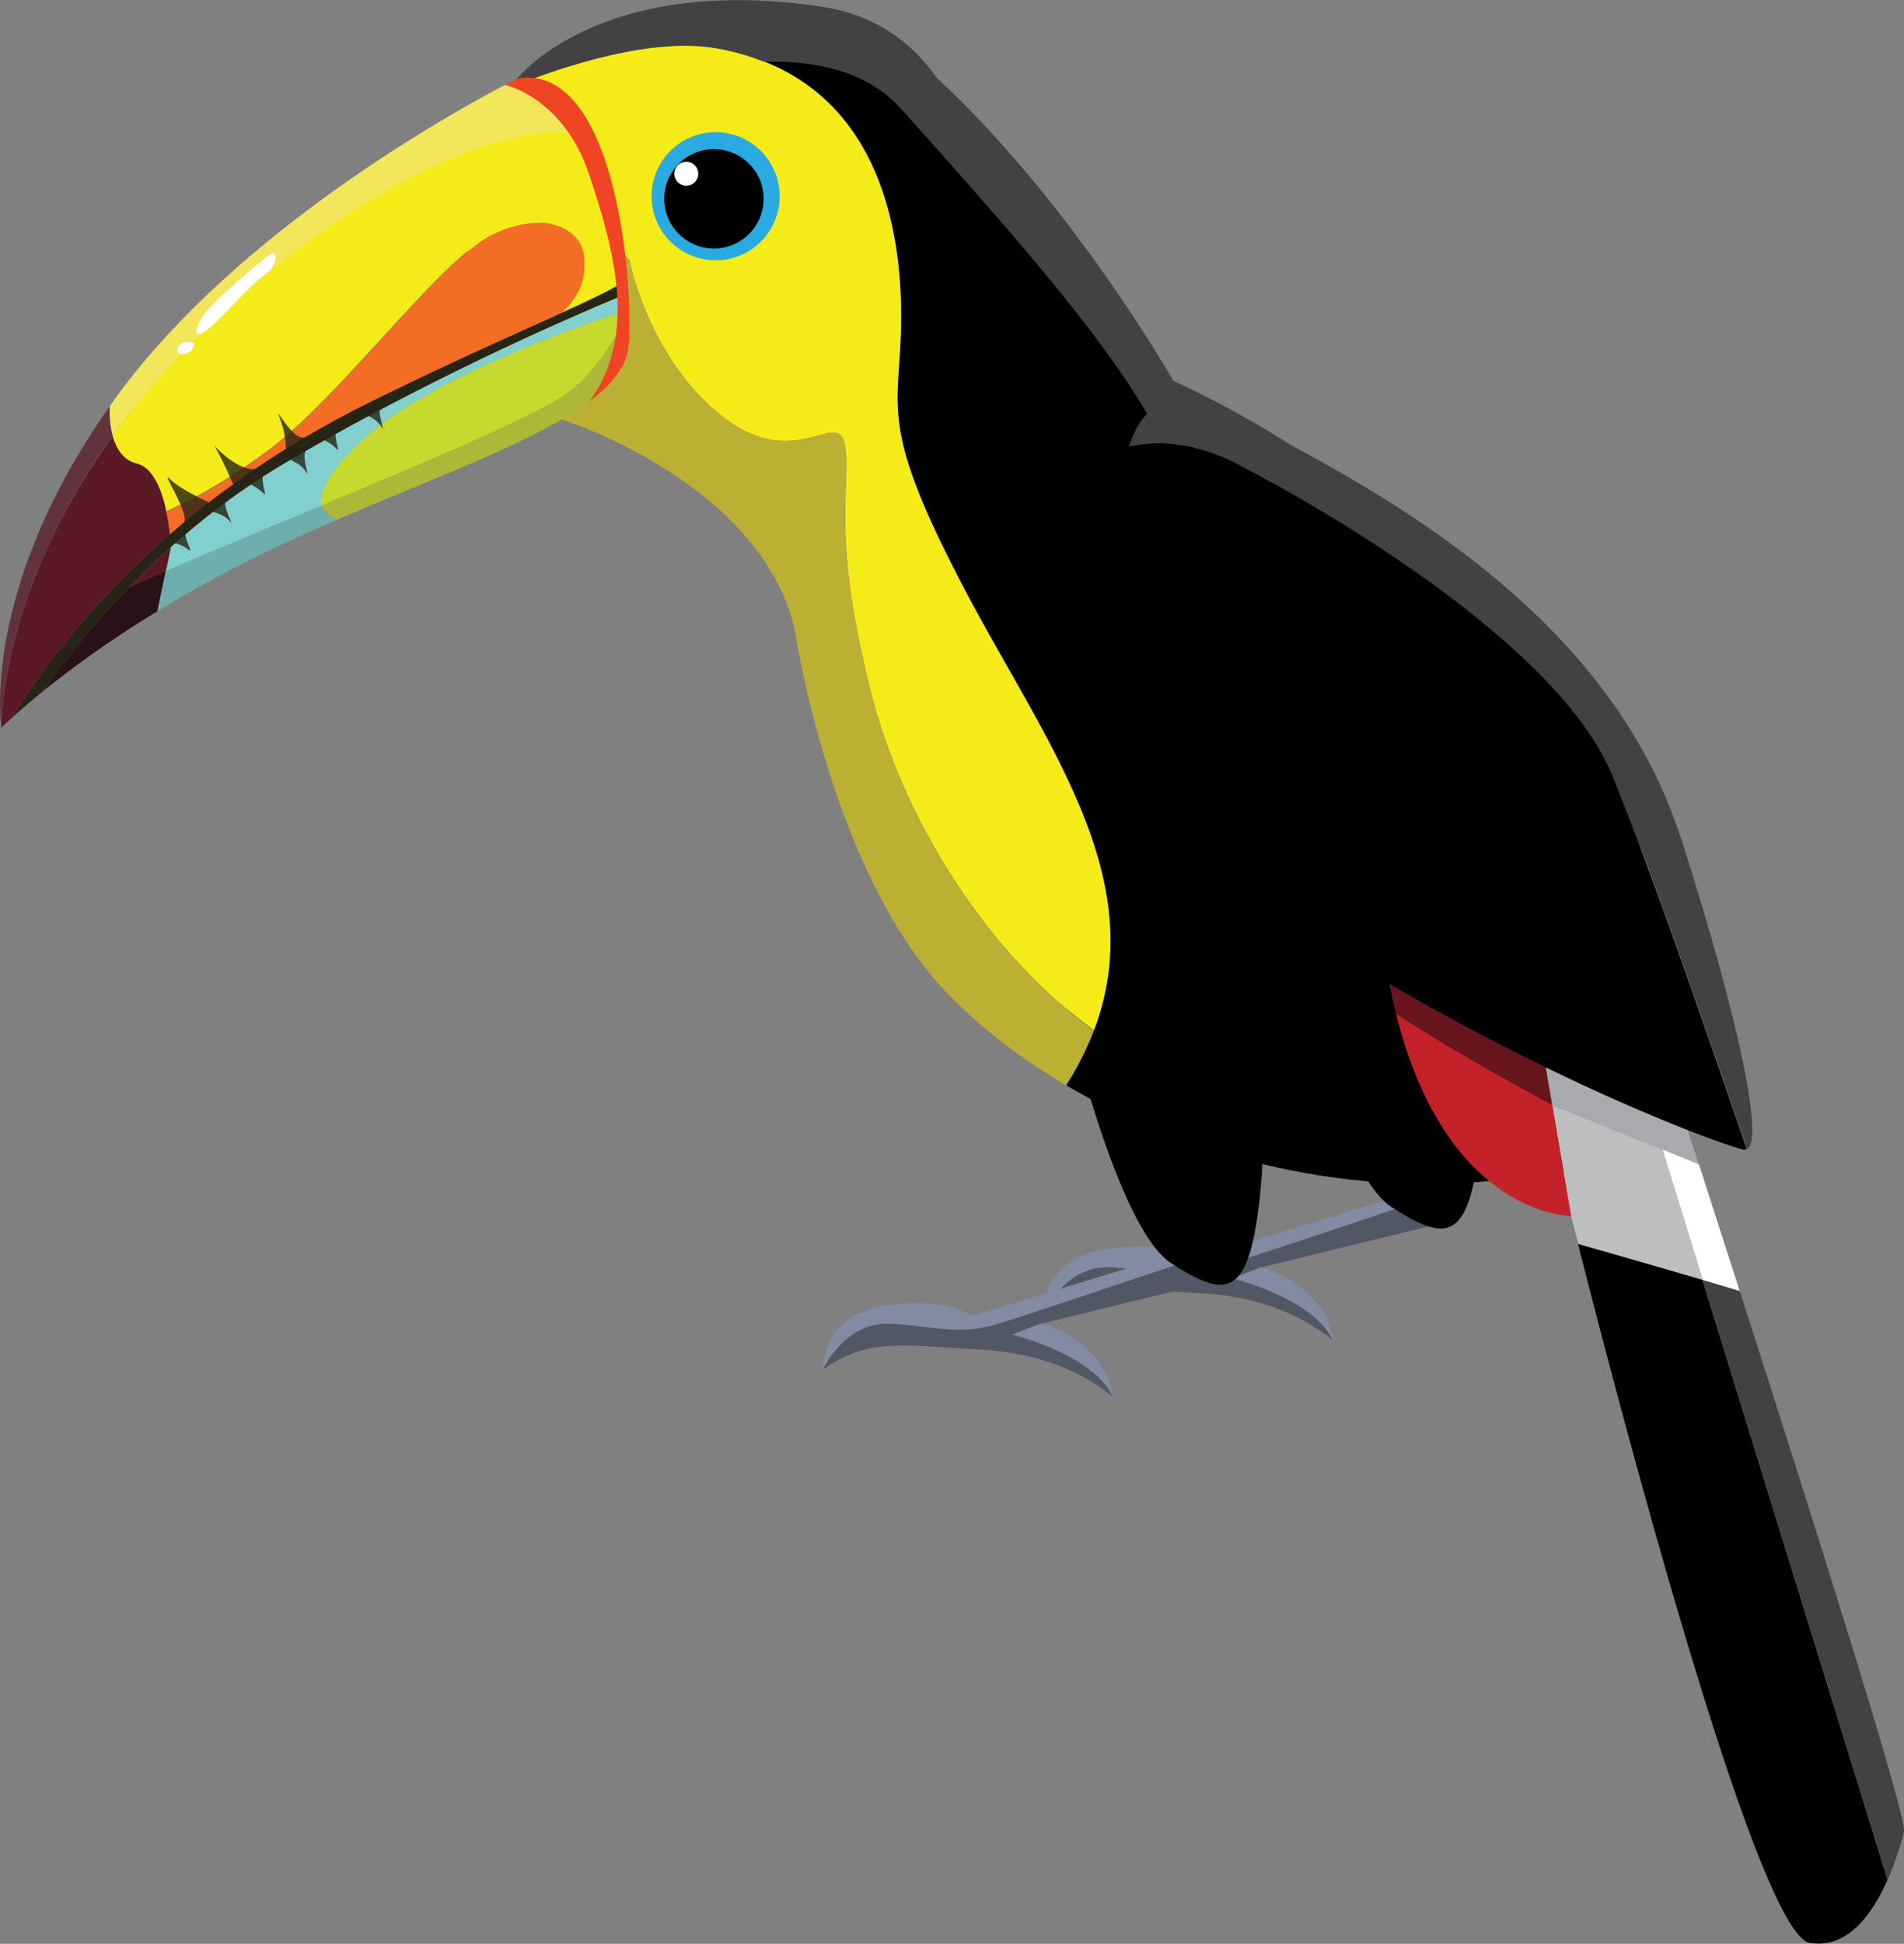 <?xml version="1.0" encoding="UTF-8"?>
<svg id="Layer_2" data-name="Layer 2" xmlns="http://www.w3.org/2000/svg" viewBox="0 0 88.89 90.73">
  <rect x="0" y="0" width="88.89" height="90.73" fill="#808080" stroke="none"/>
  <defs>
    <style>
      .cls-1 {
        fill: #ef4524;
      }

      .cls-1, .cls-2, .cls-3, .cls-4, .cls-5, .cls-6, .cls-7, .cls-8, .cls-9, .cls-10, .cls-11, .cls-12, .cls-13, .cls-14, .cls-15, .cls-16, .cls-17, .cls-18, .cls-19, .cls-20, .cls-21, .cls-22, .cls-23, .cls-24, .cls-25 {
        stroke-width: 0px;
      }

      .cls-2 {
        fill: #515864;
      }

      .cls-3 {
        fill: #81cfce;
      }

      .cls-4 {
        fill: #f5eb18;
      }

      .cls-5, .cls-16 {
        fill: #262414;
      }

      .cls-6 {
        fill: #29aae1;
      }

      .cls-7 {
        fill: #281217;
      }

      .cls-9 {
        fill: #61333d;
      }

      .cls-10 {
        fill: #818ca3;
      }

      .cls-11 {
        fill: none;
      }

      .cls-12 {
        fill: #424143;
      }

      .cls-13 {
        fill: #adb738;
      }

      .cls-14 {
        fill: #bdbec0;
      }

      .cls-15 {
        fill: #f36d24;
      }

      .cls-16 {
        opacity: .8;
      }

      .cls-17 {
        fill: #fff;
      }

      .cls-18 {
        fill: #5b1925;
      }

      .cls-19 {
        fill: #68151e;
      }

      .cls-20 {
        fill: #c32328;
      }

      .cls-21 {
        fill: #bbb033;
      }

      .cls-22 {
        fill: #6eafae;
      }

      .cls-23 {
        fill: #f2e65b;
      }

      .cls-24 {
        fill: #a8aaad;
      }

      .cls-25 {
        fill: #c5d92f;
      }
    </style>
  </defs>
  <g id="_100" data-name="100">
    <g>
      <path class="cls-2" d="m66.42,55.99c-2.07.7-8.04,2.7-9.53,3.16-1.81.55-2.78.16-4.99,0-2.2-.16-3.24,2.17-3.24,2.17,2.16-1.51,3.62-1.18,7.6-.94,3.78.23,5.78,2.03,5.97,2.2-.87-1.99-4.69-2.91-4.69-2.91l1.32-.51,7.82-1.91c.87-.51.31-.97-.26-1.24Z"/>
      <path class="cls-10" d="m51.91,59.15c2.2.16,3.17.55,4.99,0,1.49-.46,7.46-2.46,9.53-3.16-.37-.18-.74-.28-.74-.28l-10.01,3.09s-1.21-.95-4.14-.48c-2.94.48-2.85,3-2.85,3,0,0,1.04-2.33,3.24-2.17Z"/>
      <path class="cls-10" d="m62.23,62.58s.02.02.02.02c-.01-.1-.03-.19-.05-.29-.56-2.46-3.34-3.15-3.34-3.15l-1.32.51s3.82.92,4.69,2.91Z"/>
      <path class="cls-8" d="m60.07,44.48s2.33,10.23,4.92,11.88c2.59,1.65,3.62,1.65,4.14-3.33.52-4.98-.52-12.34-9.06-8.55Z"/>
      <path class="cls-2" d="m56.14,58.62c-2.07.7-8.04,2.7-9.53,3.16-1.81.55-2.78.16-4.99,0-2.2-.16-3.24,2.17-3.24,2.17,2.16-1.51,3.63-1.18,7.6-.94,3.78.23,5.78,2.03,5.97,2.2-.87-1.99-4.69-2.91-4.69-2.91l1.32-.51,7.82-1.91c.87-.51.31-.97-.26-1.24Z"/>
      <path class="cls-10" d="m41.63,61.78c2.2.16,3.17.55,4.99,0,1.49-.46,7.46-2.46,9.53-3.16-.37-.18-.75-.28-.75-.28l-10.01,3.09s-1.21-.95-4.14-.47c-2.93.47-2.85,3-2.85,3,0,0,1.04-2.33,3.24-2.17Z"/>
      <path class="cls-10" d="m51.95,65.2s.02.02.02.02c-.01-.1-.03-.19-.05-.29-.56-2.46-3.34-3.15-3.34-3.15l-1.32.51s3.82.92,4.69,2.91Z"/>
      <path class="cls-8" d="m49.78,47.1s2.33,10.23,4.92,11.88c2.59,1.65,3.63,1.65,4.14-3.33.52-4.98-.52-12.34-9.06-8.54Z"/>
      <path class="cls-4" d="m29.39,12.15s.88,4.59,4.34,7.29c3.45,2.7,5.4-.49,5.72,1.37.32,1.86-.69,3.95,1.2,11.45,1.55,6.15,5.57,12.37,10.44,15.84,2.69-7.1-2.25-13.41-5.98-20.46-4.16-7.89-3.09-8.42-3.03-12.57.05-4.14-.9-11.44-8.6-12.82-2.96-.53-7,.77-9.54,1.78-1.66,2.83-2.36,6.61-2.04,9.73,1.68-4,4.91-4.49,7.5-1.61Z"/>
      <path class="cls-21" d="m26.23,19.58s9.2,2.88,10.86,9.74c0,0,1.66,11.38,7.17,17.08,1.5,1.55,3.37,2.99,5.52,4.26.55-.87.98-1.72,1.3-2.56-4.87-3.46-8.89-9.68-10.44-15.84-1.89-7.5-.87-9.6-1.2-11.45-.32-1.86-2.27,1.34-5.72-1.37-3.45-2.7-4.34-7.29-4.34-7.29-2.59-2.89-5.82-2.39-7.5,1.61.33,3.23,1.76,5.77,4.35,5.82Z"/>
      <path class="cls-8" d="m53.57,19.3c-2.26-3.88-6.54-8.73-11.5-14.25-1.53-1.71-3.89-2.25-6.41-2.19,5.69,2.25,6.46,8.49,6.41,12.2-.05,4.14-1.13,4.67,3.03,12.57,4.17,7.89,9.86,14.85,4.68,23.03,5.76,3.39,13.5,5.42,21.24,4.29,3.78-.55,5.79-1.37,6.74-2.62-1.21-13.85-21.93-29.14-24.19-33.02Z"/>
      <path class="cls-12" d="m76.72,40.19c-1.4-8.62-12.86-18.29-21.94-22.41,0,0-4.67-8.24-11.05-14.15-1.19-1.71-2.95-2.96-5.39-3.32-10.41-1.55-14.2,3.37-14.2,3.37-.08.12-.14.24-.22.36,2.54-1.01,6.57-2.31,9.54-1.78.8.14,1.53.35,2.19.62,2.52-.06,4.88.48,6.41,2.19,4.95,5.52,9.24,10.38,11.5,14.25,2.26,3.88,22.98,19.17,24.19,33.02,1.71-2.27-.04-5.97-1.04-12.14Z"/>
      <path class="cls-18" d="m7.98,25.53c-.7.63-1.36,1.26-1.96,1.89.06-.03.48-.22,1.73-.76l.24-1.13Z"/>
      <path class="cls-3" d="m12.14,24.8c.92-.38,1.9-.79,2.9-1.2-.14-.53.17-1.45,1.91-3.08,3-2.8,9.89-5.22,11.89-5.89,0-.25,0-.49-.01-.74-2.67,1.12-9.14,3.95-15.55,7.74-1.99,1.18-3.76,2.53-5.29,3.9l-.24,1.13c.94-.4,2.34-1,4.4-1.86Z"/>
      <path class="cls-25" d="m15.04,23.59c4.48-1.86,9.41-3.93,11.18-5.06,1.09-.69,1.95-1.86,2.53-2.85.05-.35.08-.7.08-1.05-2,.67-8.89,3.09-11.89,5.89-1.74,1.62-2.05,2.55-1.91,3.08Z"/>
      <path class="cls-7" d="m7.35,28.53l.39-1.87c-1.25.54-1.67.73-1.73.76-1.75,1.81-3.09,3.53-4,4.84,1.22-.98,3-2.31,5.34-3.73Z"/>
      <path class="cls-22" d="m15.04,23.59c-1,.42-1.98.82-2.9,1.2-2.06.86-3.46,1.46-4.4,1.86l-.39,1.87c1.38-.84,2.96-1.72,4.72-2.59,1.22-.6,2.47-1.16,3.71-1.69-.01,0-.61-.12-.75-.65Z"/>
      <path class="cls-13" d="m26.22,18.53c-1.77,1.13-6.7,3.2-11.18,5.06.14.54.74.65.75.65,4.7-2.03,9.28-3.67,11.74-5.51.7-.95,1.07-1.98,1.23-3.06-.59.99-1.45,2.16-2.53,2.85Z"/>
      <path class="cls-4" d="m6.39,18.88c-.4.49-.78.98-1.13,1.47.16.56.48,1.12,1.13,1.28.06.01.12.04.17.06.02,0,.03.01.05.02.04.02.09.05.13.08.01,0,.02.01.03.02.05.04.1.08.14.12.01.01.02.02.03.03.04.04.07.08.1.12.01.02.03.03.04.05.04.05.08.11.11.16,0,.01.01.02.02.03.03.05.06.11.09.16.01.02.03.05.04.07.02.04.04.09.06.13.01.03.02.05.03.08.03.06.05.13.08.19.01.04.03.07.04.11.01.03.02.07.03.1.01.04.03.08.04.13,0,.02.01.05.02.07.03.1.05.2.08.3,0,0,0,.01,0,.02.01.06.03.12.04.18,0,0,0,0,0,0,.94-.41,2.53-1.22,4.62-2.74,3.48-2.53,8.18-9.05,10.64-10.22,2.46-1.17,4.1-.17,4.23.99.13,1.17-.22,1.92-1.04,2.69h0c1.07-.48,1.91-.88,2.57-1.24-.17-1.72-.7-3.5-1.27-5.21-.26-.79-.6-1.44-.97-1.97-4.76-.33-13.75,4.83-20.16,12.69Z"/>
      <path class="cls-23" d="m23.58,3.96c-2.46,1.29-12.44,6.8-18.08,14.47-.13.18-.26.36-.38.54,0,.03-.04.71.14,1.38.35-.49.73-.98,1.13-1.47,6.41-7.85,15.4-13.01,20.16-12.69-1.3-1.88-2.96-2.23-2.97-2.23Z"/>
      <path class="cls-1" d="m29.36,16.1c.22-3.63-.82-13.21-5.22-12.43,0,0-.2.1-.56.29,0,0,2.72.58,3.93,4.2,1.21,3.62,2.25,7.54,0,10.58,1.11-.83,1.78-1.69,1.84-2.64Z"/>
      <path class="cls-11" d="m19.12,18.21s.17.12.27.28c.1.16.01-.15.07-.45.06-.3-.44.08-.34.17Z"/>
      <path class="cls-15" d="m17.33,18.74c3.99-1.96,6.85-3.21,8.89-4.13h0c.82-.78,1.17-1.53,1.04-2.69-.13-1.16-1.77-2.16-4.23-.99-2.46,1.17-7.16,7.68-10.64,10.22-2.09,1.52-3.68,2.33-4.62,2.74.08.39.14.77.17,1.07,2.49-2.16,5.58-4.33,9.4-6.2Z"/>
      <path class="cls-16" d="m10.87,22.58s-.41-1-.86-1.77c0,0,1.04,1.15,1.89,1.09.85-.06-.83.78-1.03.68Z"/>
      <path class="cls-16" d="m9.76,23.45s-1.34-.6-1.83-1.09c-.49-.49.89,1.52.67,2.02-.22.5,1.11-.38,1.16-.93Z"/>
      <path class="cls-16" d="m13.34,20.95s.05-.63-.31-1.51c-.27-.66.69,1.27,1.24.95.55-.32-.44,1.27-.93.56Z"/>
      <path class="cls-16" d="m8.17,25.35s.35.09.61.29c.26.19-.06-.23-.13-.7-.07-.47-.69.34-.47.41Z"/>
      <path class="cls-16" d="m9.92,23.89s.54.11.8.43c.26.32-.26-.52-.2-.88.07-.35-.58.06-.6.44Z"/>
      <path class="cls-16" d="m11.73,22.63s.33.15.55.38c.22.23-.03-.23-.02-.71,0-.48-.73.22-.53.33Z"/>
      <path class="cls-16" d="m13.57,21.47s.51.2.72.56c.2.36-.17-.56-.05-.9.12-.34-.58-.04-.67.34Z"/>
      <path class="cls-16" d="m15.14,20.55s.33.14.55.38-.03-.23-.03-.71-.73.23-.53.33Z"/>
      <path class="cls-16" d="m17.09,19.37s.52.19.72.55c.21.36-.18-.56-.06-.9.12-.34-.58-.03-.67.35Z"/>
      <path class="cls-5" d="m13.27,21.63c6.41-3.79,12.88-6.62,15.55-7.74,0-.17-.02-.35-.04-.52-1.91,1.05-5.38,2.39-11.46,5.38C7.83,23.41,2.76,29.92.53,33.53c.33-.3.82-.73,1.48-1.27,1.93-2.75,5.72-7.36,11.26-10.63Z"/>
      <path class="cls-17" d="m12.38,12.04s-2.52,2.03-3,2.85c-.47.82-.13.95.63.22.75-.73,1.91-2.03,2.37-2.29.46-.26.82-1.46,0-.78Z"/>
      <path class="cls-17" d="m8.93,15.99s-.41-.13-.6.19c-.19.32.13.41.39.32.26-.09.51-.5.22-.52Z"/>
      <path class="cls-18" d="m7.72,23.68c-.02-.1-.05-.2-.08-.3,0-.02-.01-.05-.02-.07-.01-.04-.03-.08-.04-.13-.01-.04-.02-.07-.03-.1-.01-.04-.03-.07-.04-.11-.02-.07-.05-.13-.08-.19,0-.03-.02-.05-.03-.08-.02-.05-.04-.09-.06-.13-.01-.02-.02-.05-.04-.07-.03-.06-.06-.11-.09-.16,0,0-.01-.02-.02-.03-.04-.06-.07-.11-.11-.16-.01-.02-.03-.03-.04-.05-.03-.04-.07-.08-.1-.12-.01-.01-.02-.02-.03-.03-.05-.04-.09-.09-.14-.12-.01,0-.02-.02-.03-.02-.04-.03-.08-.05-.13-.08-.02,0-.03-.02-.05-.02-.06-.03-.11-.05-.17-.06-.65-.16-.97-.71-1.13-1.28C-.01,27.61.06,33.97.06,33.97c0,0,.16-.16.47-.44,1.34-2.16,3.69-5.36,7.4-8.58-.03-.29-.09-.67-.17-1.07-.01-.06-.03-.12-.04-.18,0,0,0-.01,0-.02Z"/>
      <path class="cls-18" d="m6.91,21.93s.02.02.03.03c-.01-.01-.02-.02-.03-.03Z"/>
      <path class="cls-18" d="m7.04,22.08s.03.03.04.05c-.01-.02-.03-.03-.04-.05Z"/>
      <path class="cls-18" d="m6.73,21.79s.02.01.03.02c-.01,0-.02-.02-.03-.02Z"/>
      <path class="cls-18" d="m7.58,23.18s.03.08.04.13c-.01-.04-.03-.08-.04-.13Z"/>
      <path class="cls-18" d="m6.56,21.69s.03.01.05.02c-.02,0-.03-.02-.05-.02Z"/>
      <path class="cls-18" d="m7.19,22.29s.01.02.02.03c0,0-.01-.02-.02-.03Z"/>
      <path class="cls-18" d="m7.51,22.97s.03.07.04.11c-.01-.04-.03-.07-.04-.11Z"/>
      <path class="cls-18" d="m7.64,23.38c.03.1.05.2.08.3-.02-.1-.05-.2-.08-.3Z"/>
      <path class="cls-18" d="m7.4,22.7s.02.05.03.08c0-.03-.02-.05-.03-.08Z"/>
      <path class="cls-18" d="m7.3,22.49s.03.05.04.07c-.01-.02-.02-.05-.04-.07Z"/>
      <path class="cls-18" d="m7.76,23.88c-.01-.06-.03-.12-.04-.18.01.06.03.12.04.18Z"/>
      <path class="cls-9" d="m5.26,20.35c-.19-.67-.14-1.35-.14-1.38C-.93,27.51.06,33.97.06,33.97c0,0-.07-6.36,5.2-13.62Z"/>
      <path class="cls-6" d="m30.42,9.16c0,1.65,1.34,2.99,2.99,2.99s2.99-1.34,2.99-2.99-1.34-2.99-2.99-2.99-2.99,1.34-2.99,2.99Z"/>
      <path class="cls-8" d="m31.01,9.28c0,1.28,1.04,2.32,2.32,2.32s2.32-1.04,2.32-2.32-1.04-2.32-2.32-2.32-2.32,1.04-2.32,2.32Z"/>
      <path class="cls-17" d="m31.48,8.11c0-.31.25-.56.56-.56s.56.25.56.56-.25.56-.56.56-.56-.25-.56-.56Z"/>
      <path class="cls-24" d="m77.49,48.73c-.59-1.81-3.65-4.78-6.64-6.49l1.6,9.32,6.86,2.8c-1.09-3.38-1.82-5.62-1.82-5.62Z"/>
      <path class="cls-8" d="m79.49,59.74c-2.61-.77-5.82-1.68-5.82-1.68,1.56,6.16,8.3,32.17,10.81,32.62,1.78.32,2.95-1.37,3.64-2.94h0l-8.64-28Z"/>
      <path class="cls-14" d="m77.62,53.66h0l-5.16-2.1.89,5.2s.12.47.33,1.3c0,0,3.2.91,5.82,1.68l-1.88-6.08Z"/>
      <path class="cls-12" d="m81.22,60.26c-.51-.15-1.1-.33-1.73-.52l8.64,28h0c.42-.95.66-1.85.76-2.24.16-.64-4.28-14.7-7.67-25.24Z"/>
      <path class="cls-17" d="m79.49,59.74c.63.19,1.22.36,1.73.52-.7-2.17-1.35-4.18-1.9-5.91l-1.7-.69h0l1.88,6.08Z"/>
      <path class="cls-20" d="m65.17,47.31c2.37,9.49,8.18,9.45,8.18,9.45l-.89-5.2h0s-4.21-2.23-7.29-4.25Z"/>
      <path class="cls-19" d="m64.86,45.91c.1.49.2.96.31,1.4,3.08,2.01,7.29,4.25,7.29,4.25h0l-1.6-9.32c-3.64-2.08-7.16-2.31-6,3.67Z"/>
      <path class="cls-8" d="m57.81,21.67c-2.15-1.11-3.9-1.1-5.12-.82-.48,1.49-.66,3.87-.58,7.43,0,0,0,9.84,10.1,16.06,10.1,6.22,18.13,9.06,19.16,9.32.07.02.13,0,.18-.02-1.53-4.44-4.28-12.53-6.27-17.42-2.46-6.05-13.21-12.34-17.48-14.54Z"/>
      <path class="cls-12" d="m78.48,39.15c-3.05-9.58-12.12-15.09-18.13-18.33-4.14-2.23-6.6-3.26-7.65.03,1.21-.28,2.97-.28,5.12.82,4.27,2.2,15.02,8.48,17.48,14.54,1.99,4.89,4.74,12.98,6.27,17.42.73-.43-.23-5.54-3.08-14.48Z"/>
    </g>
  </g>
</svg>